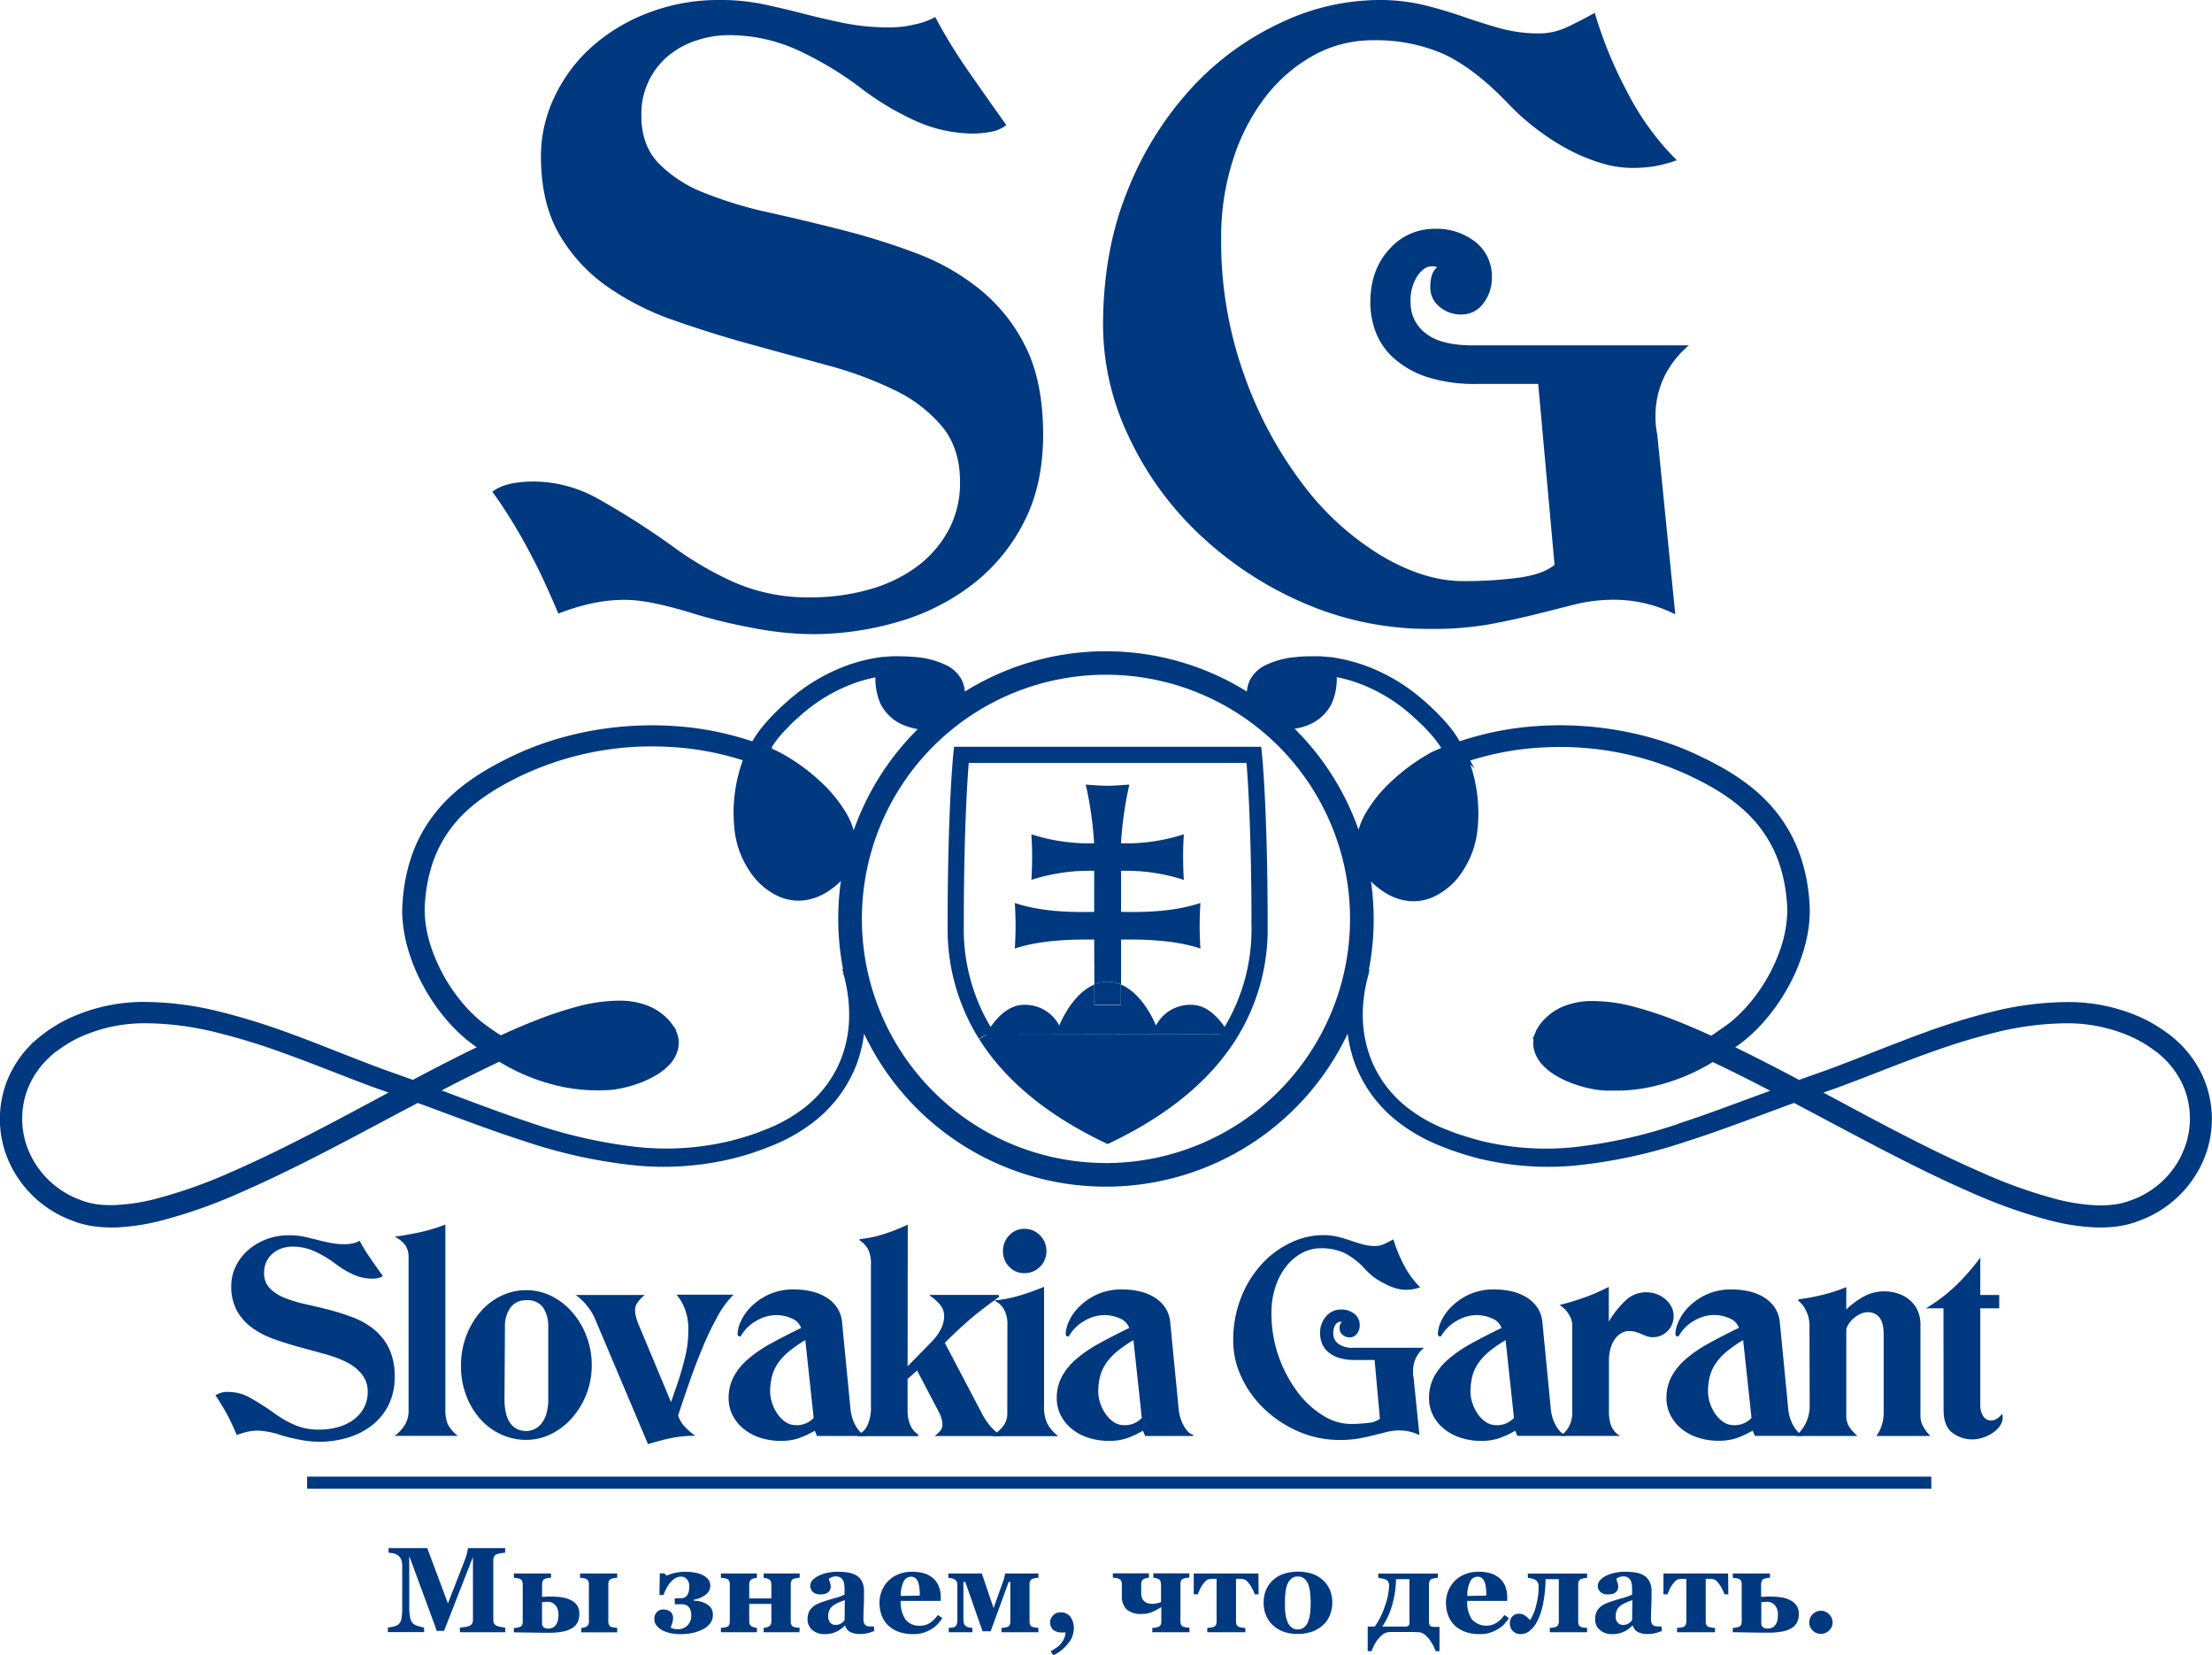<svg xmlns="http://www.w3.org/2000/svg" viewBox="0 0 547.46 409.56">
    <path d="M121.85,121.69q3.18-2.55,10.39-2.55a33,33,0,0,1,16.11,4.46,194.46,194.46,0,0,1,18.23,11.66A82.65,82.65,0,0,0,181.53,144a45.87,45.87,0,0,0,19.19,3.81A53.1,53.1,0,0,0,214.6,146a36.73,36.73,0,0,0,11.77-5.4,27.82,27.82,0,0,0,8.16-9,24.67,24.67,0,0,0,3.07-12.41q0-8.26-4.45-13.67a35.18,35.18,0,0,0-11.76-9,93.72,93.72,0,0,0-16.65-6.15q-9.33-2.53-19-5.19t-19-5.94a66.67,66.67,0,0,1-16.65-8.48,40.42,40.42,0,0,1-11.76-12.93q-4.45-7.74-4.45-19.19A34,34,0,0,1,137.22,24a38.61,38.61,0,0,1,9.12-12.3,44.63,44.63,0,0,1,14-8.48A48.33,48.33,0,0,1,178,0,52.27,52.27,0,0,1,189,1.06q5,1.07,9.86,2.33t10.07,2.33a57.64,57.64,0,0,0,11.55,1.06A26.74,26.74,0,0,0,226.58,6a16.39,16.39,0,0,0,4.88-1.8A131.4,131.4,0,0,0,239.94,18q4.88,7,9.11,12.93a8,8,0,0,1-3.92,1.7,25,25,0,0,1-4.13.42,35.09,35.09,0,0,1-13.78-2.86,69.3,69.3,0,0,1-14.42-8.59,84.32,84.32,0,0,0-14.73-8.9,40.92,40.92,0,0,0-17.92-4A25.27,25.27,0,0,0,172.41,10a21.08,21.08,0,0,0-6.89,3.71,18.64,18.64,0,0,0-6.78,15q0,7.22,4.24,11.66a31.8,31.8,0,0,0,11.24,7.31,99.25,99.25,0,0,0,16,4.88q9,2,18.23,4.35a169.46,169.46,0,0,1,18.24,5.72,56.37,56.37,0,0,1,16,9.12A42.4,42.4,0,0,1,253.93,86q4.23,8.58,4.24,21.51,0,12.52-4.77,21.73a45.58,45.58,0,0,1-12.72,15.37,55.17,55.17,0,0,1-18.34,9.23,75.4,75.4,0,0,1-21.41,3.07,79.56,79.56,0,0,1-14.31-1.48,136.56,136.56,0,0,1-14.31-3.4q-11.44-3.6-17.39-3.6a38.18,38.18,0,0,0-9.32,1.06,58.07,58.07,0,0,0-7.42,2.33q-1.49-3.6-3.4-7.74t-4.13-8.26q-2.22-4.14-4.56-7.85C124.53,125.47,123.12,123.38,121.85,121.69Z"
          style="fill:#003980"/>
    <path d="M414.62,152a33.74,33.74,0,0,0-14.84-3.6,40.46,40.46,0,0,0-10.07,1.17c-3,.77-6.25,1.59-9.64,2.43s-7.14,1.66-11.24,2.44A80.76,80.76,0,0,1,354,155.61a77.45,77.45,0,0,1-31.48-6.47,88.48,88.48,0,0,1-25.76-17,79.48,79.48,0,0,1-17.38-24.06A64.31,64.31,0,0,1,273,80.56q0-18.65,6.14-33.6a82.36,82.36,0,0,1,15.9-25.34A70.32,70.32,0,0,1,317,5.62,57.2,57.2,0,0,1,341.06,0a47.26,47.26,0,0,1,11.45,1.27q5.08,1.27,9.64,2.86T371.27,7a36,36,0,0,0,9.64,1.27,16.3,16.3,0,0,0,7-1.59q3.39-1.59,6.78-3.5a104.25,104.25,0,0,0,8.06,19.61A66.11,66.11,0,0,0,415,39.64a31.74,31.74,0,0,1-5.51,1.49,33.8,33.8,0,0,1-5.51.42,27,27,0,0,1-7.95-1.27,46,46,0,0,1-8.27-3.5A56.86,56.86,0,0,1,380,31.69a55,55,0,0,1-6.68-6Q365,17,357.49,13.46a41.68,41.68,0,0,0-17.7-3.5,30,30,0,0,0-14.63,3.71,38.64,38.64,0,0,0-11.87,10.18,50,50,0,0,0-8.06,15.48,62.26,62.26,0,0,0-3,19.61A97.87,97.87,0,0,0,308,93a99.31,99.31,0,0,0,14.52,26.93,69.28,69.28,0,0,0,19.4,17.59q10.59,6.26,20.13,6.26a101.82,101.82,0,0,0,13.89-.85q6-.84,8.8-3.18L380.7,95H365.65a38.9,38.9,0,0,1-12.4-1.7,23.17,23.17,0,0,1-8.16-4.56,16.73,16.73,0,0,1-4.56-6.46,20.63,20.63,0,0,1-1.38-7.42q0-8.06,4.66-13.15a14.72,14.72,0,0,1,11.24-5.09,15.6,15.6,0,0,1,10.18,3.29,10.78,10.78,0,0,1,4,8.8,10.17,10.17,0,0,1-2.12,6.36,6.62,6.62,0,0,1-5.51,2.75,8.13,8.13,0,0,1-5.3-1.9A6,6,0,0,1,354,71c0-2.4.56-4,1.7-4.88a2.89,2.89,0,0,0-1.49-.21c-1.13,0-2.26.78-3.39,2.33a11.06,11.06,0,0,0-1.7,6.58,9.34,9.34,0,0,0,3.71,7.63q3.71,3,11.56,3H418a23.69,23.69,0,0,0-5.93,7.42,22.47,22.47,0,0,0-2.34,10.6,18.33,18.33,0,0,0,.11,2c.07.64.18,1.31.32,2Z"
          style="fill:#003980"/>
    <path d="M53.3,345.25a5.41,5.41,0,0,1,3.39-.83,10.73,10.73,0,0,1,5.24,1.45,62.42,62.42,0,0,1,5.93,3.79,26.84,26.84,0,0,0,4.87,2.83A14.89,14.89,0,0,0,79,353.73a17.29,17.29,0,0,0,4.52-.58,11.92,11.92,0,0,0,3.83-1.76A9,9,0,0,0,90,348.45a8.06,8.06,0,0,0,1-4A6.73,6.73,0,0,0,89.53,340,11.42,11.42,0,0,0,85.7,337a30.24,30.24,0,0,0-5.42-2l-6.17-1.69c-2.1-.57-4.15-1.21-6.18-1.93a21.51,21.51,0,0,1-5.41-2.76,13.07,13.07,0,0,1-3.83-4.21,12.31,12.31,0,0,1-1.45-6.24,10.93,10.93,0,0,1,1.07-4.76,12.63,12.63,0,0,1,3-4,14.82,14.82,0,0,1,4.56-2.76,15.72,15.72,0,0,1,5.76-1,17,17,0,0,1,3.55.34c1.08.23,2.15.49,3.21.76s2.15.53,3.28.76a18.86,18.86,0,0,0,3.76.35,8.87,8.87,0,0,0,2-.24A5.37,5.37,0,0,0,89,307a42.46,42.46,0,0,0,2.76,4.48c1.06,1.52,2,2.93,3,4.21a2.61,2.61,0,0,1-1.27.56,8.2,8.2,0,0,1-1.35.13,11.42,11.42,0,0,1-4.48-.93,22.51,22.51,0,0,1-4.69-2.79,26.91,26.91,0,0,0-4.8-2.9,13.34,13.34,0,0,0-5.83-1.31,8.3,8.3,0,0,0-2.52.41,6.81,6.81,0,0,0-2.24,1.21,6.31,6.31,0,0,0-1.59,2,6.25,6.25,0,0,0-.62,2.86,5.28,5.28,0,0,0,1.38,3.8,10.33,10.33,0,0,0,3.66,2.38,32.88,32.88,0,0,0,5.21,1.59c2,.43,3.93.91,5.93,1.41A58.24,58.24,0,0,1,87.43,326a18.64,18.64,0,0,1,5.21,3,14,14,0,0,1,3.65,4.66,15.76,15.76,0,0,1,1.38,7,15.3,15.3,0,0,1-1.55,7.08,15,15,0,0,1-4.14,5,18.22,18.22,0,0,1-6,3,24.32,24.32,0,0,1-7,1,25.86,25.86,0,0,1-4.66-.48,45.68,45.68,0,0,1-4.65-1.11,20.84,20.84,0,0,0-5.66-1.17,12.52,12.52,0,0,0-3,.34,19.78,19.78,0,0,0-2.41.76q-.48-1.17-1.11-2.52c-.41-.89-.86-1.79-1.34-2.69s-1-1.74-1.49-2.55S53.72,345.8,53.3,345.25Z"
          style="fill:#003980"/>
    <path d="M97.67,306q2.55-.35,5.8-1a44.69,44.69,0,0,0,6.76-2V348.9a9.06,9.06,0,0,0,.55,3.38,8.42,8.42,0,0,0,2.55,3H97.67A9.71,9.71,0,0,0,99.91,353a6.66,6.66,0,0,0,1.21-4.11V311.09a5.2,5.2,0,0,0-.76-2.9A7.08,7.08,0,0,0,97.67,306Z"
          style="fill:#003980"/>
    <path d="M114.09,337.93a20.53,20.53,0,0,1,1.28-7.31,19.92,19.92,0,0,1,3.45-5.94,15.85,15.85,0,0,1,5.14-4,14.21,14.21,0,0,1,6.28-1.45,14,14,0,0,1,6.24,1.45,16.48,16.48,0,0,1,5.14,4,19.31,19.31,0,0,1,3.52,5.9,19.72,19.72,0,0,1,1.31,7.24,19.58,19.58,0,0,1-4.86,13,17,17,0,0,1-5.18,4,13.81,13.81,0,0,1-6.17,1.45,14.72,14.72,0,0,1-6.28-1.38,15.62,15.62,0,0,1-5.14-3.83,18.6,18.6,0,0,1-3.45-5.8A20.29,20.29,0,0,1,114.09,337.93Zm10.77,8.14a14.65,14.65,0,0,0,.44,3.9,6.68,6.68,0,0,0,1.21,2.45,4.3,4.3,0,0,0,1.73,1.28,5.47,5.47,0,0,0,2,.38,4.84,4.84,0,0,0,3.69-1.76,7.15,7.15,0,0,0,1.28-2.45,12.79,12.79,0,0,0,.48-3.8v-5.45q0-1.86,0-3.93c0-1.38,0-2.66,0-3.83v-4.52a8.4,8.4,0,0,0-1.24-4.76,4.61,4.61,0,0,0-4.14-1.86,4.66,4.66,0,0,0-4,1.86,7.91,7.91,0,0,0-1.34,4.76Z"
          style="fill:#003980"/>
    <path d="M147.21,326.2a12.81,12.81,0,0,0-1.93-3.1,12.61,12.61,0,0,0-2.83-2.69h17.18A8.16,8.16,0,0,0,158,322a3.37,3.37,0,0,0-.82,2,7.24,7.24,0,0,0,.17,1.62,15.44,15.44,0,0,0,.79,2.32l7.94,19,1.52-4.42q1-2.9,1.86-6.34a27.54,27.54,0,0,0,.9-7,14.07,14.07,0,0,0-.94-5.52,11.21,11.21,0,0,0-2-3.31h14.14a21.88,21.88,0,0,0-3.93,5.31,73.11,73.11,0,0,0-3.69,7.66c-1.17,2.8-2.28,5.69-3.31,8.66s-2,5.74-2.8,8.31a7.82,7.82,0,0,0,1.83,2.9,14.9,14.9,0,0,0,2.45,2.07,29,29,0,0,0-6.28.62c-1.84.41-3.66.9-5.45,1.45Z"
          style="fill:#003980"/>
    <path d="M183.51,330.34a.55.55,0,0,1-.56.35q-.13,0-.27-.21a.7.7,0,0,1-.14-.41,8.14,8.14,0,0,1,.83-3.18,12,12,0,0,1,2.55-3.59,15.2,15.2,0,0,1,4.35-3,14.53,14.53,0,0,1,6.28-1.25,19.3,19.3,0,0,1,4.17.45,12.26,12.26,0,0,1,3.69,1.45,8.89,8.89,0,0,1,2.73,2.55,7.67,7.67,0,0,1,1.27,3.7l2.07,21.32a11.47,11.47,0,0,0,.35,1.93,9.79,9.79,0,0,0,.76,2,8.62,8.62,0,0,0,1.1,1.65,2.78,2.78,0,0,0,1.45.93l-.07.28H202.2l-.55-1.31a20.74,20.74,0,0,1-4.41,2,13.77,13.77,0,0,1-3.87.52,16.29,16.29,0,0,1-5.38-.83,12.38,12.38,0,0,1-4.1-2.27,10.42,10.42,0,0,1-2.63-3.35,9.21,9.21,0,0,1-.93-4.11,11.3,11.3,0,0,1,1.24-5.31,15.57,15.57,0,0,1,3.59-4.38,32.48,32.48,0,0,1,5.66-3.86q3.31-1.83,7.45-3.83a4,4,0,0,0-2.38-2.38,9.34,9.34,0,0,0-3.76-.8,9.71,9.71,0,0,0-5,1.45A10,10,0,0,0,183.51,330.34Zm15.8,1.24a32.65,32.65,0,0,0-4.07,2.83,14.24,14.24,0,0,0-2.7,2.9,10.32,10.32,0,0,0-1.48,3.24,15.35,15.35,0,0,0-.45,3.87,8.72,8.72,0,0,0,.45,2.65,10.53,10.53,0,0,0,1.28,2.66,7.74,7.74,0,0,0,2,2.07,4.56,4.56,0,0,0,2.69.83,5.65,5.65,0,0,0,4.35-1.8Z"
          style="fill:#003980"/>
    <path d="M224.63,338.07l6-6.14a12.6,12.6,0,0,0,2.14-2.9,7.11,7.11,0,0,0,.9-3.45,4.24,4.24,0,0,0-1.11-2.86,10.81,10.81,0,0,0-2.41-2.11v-.2h17l.14.48q-2.55,1.78-5.73,4.31a96.41,96.41,0,0,0-7.72,7.07l9,17.12a17.36,17.36,0,0,0,2.27,3.51,17.87,17.87,0,0,0,2.69,2.42H231.32a9.33,9.33,0,0,0,1.42-1.31,2.55,2.55,0,0,0,.51-1.66,6,6,0,0,0-.27-1.45,8.17,8.17,0,0,0-.76-1.79l-5.24-10-2.35,2.07V349a8.68,8.68,0,0,0,.72,3.73,5,5,0,0,0,1.9,2.21v.41h-15l-.07-.35a4.25,4.25,0,0,0,2.52-2.38,10.42,10.42,0,0,0,.86-4.45V312.75a7.75,7.75,0,0,0-.72-3.63,6.26,6.26,0,0,0-2.11-2.24v-.27a29.2,29.2,0,0,0,5.87-1.21,50.62,50.62,0,0,0,6.07-2.38Z"
          style="fill:#003980"/>
    <path d="M249.33,327.44a7.21,7.21,0,0,0-.79-3.34,4.92,4.92,0,0,0-2.59-2.31,32.79,32.79,0,0,0,6.45-1.25c2-.59,4-1.31,6-2.14v29.54a9.28,9.28,0,0,0,.86,4.41,9.62,9.62,0,0,0,2.66,3H245.74V355a7,7,0,0,0,2.56-2.17,5,5,0,0,0,1-3Zm-1.1-17.87a5.41,5.41,0,0,1,1.55-3.9,5,5,0,0,1,3.76-1.62,5.2,5.2,0,0,1,3.86,1.62,5.37,5.37,0,0,1,1.59,3.9,5.41,5.41,0,0,1-5.45,5.45,5,5,0,0,1-3.76-1.58A5.31,5.31,0,0,1,248.23,309.57Z"
          style="fill:#003980"/>
    <path d="M264.72,330.34a.55.55,0,0,1-.55.35c-.1,0-.19-.07-.28-.21a.78.78,0,0,1-.14-.41,8.14,8.14,0,0,1,.83-3.18,12,12,0,0,1,2.55-3.59,15.2,15.2,0,0,1,4.35-3,14.53,14.53,0,0,1,6.28-1.25,19.23,19.23,0,0,1,4.17.45,12.26,12.26,0,0,1,3.69,1.45,8.78,8.78,0,0,1,2.73,2.55,7.79,7.79,0,0,1,1.28,3.7l2.07,21.32a10.47,10.47,0,0,0,.34,1.93,9.79,9.79,0,0,0,.76,2,8.62,8.62,0,0,0,1.1,1.65,2.78,2.78,0,0,0,1.45.93l-.07.28H283.42l-.56-1.31a20.52,20.52,0,0,1-4.41,2,13.77,13.77,0,0,1-3.87.52,16.33,16.33,0,0,1-5.38-.83,12.38,12.38,0,0,1-4.1-2.27,10.56,10.56,0,0,1-2.63-3.35,9.21,9.21,0,0,1-.93-4.11,11.19,11.19,0,0,1,1.25-5.31,15.35,15.35,0,0,1,3.58-4.38,32.86,32.86,0,0,1,5.66-3.86q3.32-1.83,7.45-3.83a4,4,0,0,0-2.38-2.38,9.34,9.34,0,0,0-3.76-.8,9.68,9.68,0,0,0-5,1.45A10,10,0,0,0,264.72,330.34Zm15.8,1.24a32.65,32.65,0,0,0-4.07,2.83,14.17,14.17,0,0,0-2.69,2.9,10.35,10.35,0,0,0-1.49,3.24,15.35,15.35,0,0,0-.45,3.87,8.72,8.72,0,0,0,.45,2.65,10.53,10.53,0,0,0,1.28,2.66,7.74,7.74,0,0,0,2,2.07,4.56,4.56,0,0,0,2.69.83,5.64,5.64,0,0,0,4.35-1.8Z"
          style="fill:#003980"/>
    <path d="M351.31,355.11a11,11,0,0,0-4.83-1.17,13.37,13.37,0,0,0-3.28.38l-3.14.79c-1.1.28-2.32.54-3.65.8a26.72,26.72,0,0,1-4.83.38,25.27,25.27,0,0,1-10.25-2.11,28.65,28.65,0,0,1-8.38-5.52,25.87,25.87,0,0,1-5.66-7.83,20.91,20.91,0,0,1-2.07-9,28.62,28.62,0,0,1,2-10.94,26.77,26.77,0,0,1,5.17-8.24,22.84,22.84,0,0,1,7.15-5.21,18.56,18.56,0,0,1,7.83-1.83,15.63,15.63,0,0,1,3.72.41c1.11.28,2.15.59,3.14.93s2,.66,3,.94a11.9,11.9,0,0,0,3.14.41,5.27,5.27,0,0,0,2.28-.52c.73-.34,1.47-.72,2.21-1.14a33.69,33.69,0,0,0,2.62,6.39,21.49,21.49,0,0,0,4,5.48,11.58,11.58,0,0,1-1.79.49,11.28,11.28,0,0,1-1.8.13,8.67,8.67,0,0,1-2.59-.41,15.81,15.81,0,0,1-2.69-1.14A18.51,18.51,0,0,1,340,316a18.06,18.06,0,0,1-2.17-2,17.78,17.78,0,0,0-5.14-4,13.59,13.59,0,0,0-5.77-1.14,9.82,9.82,0,0,0-4.76,1.21,12.64,12.64,0,0,0-3.86,3.31,16.14,16.14,0,0,0-2.62,5,20.08,20.08,0,0,0-1,6.38,32,32,0,0,0,1.86,11.08,32.6,32.6,0,0,0,4.73,8.76,22.66,22.66,0,0,0,6.31,5.73,13,13,0,0,0,6.56,2,33.58,33.58,0,0,0,4.52-.27,5.68,5.68,0,0,0,2.86-1l-1.31-14.56h-4.9a12.57,12.57,0,0,1-4-.55,7.53,7.53,0,0,1-2.66-1.48,5.43,5.43,0,0,1-1.48-2.11,6.69,6.69,0,0,1-.45-2.41,6.08,6.08,0,0,1,1.51-4.28,4.8,4.8,0,0,1,3.66-1.66,5.06,5.06,0,0,1,3.31,1.07,3.51,3.51,0,0,1,1.32,2.87,3.32,3.32,0,0,1-.7,2.07,2.16,2.16,0,0,1-1.79.89,2.65,2.65,0,0,1-1.72-.62,1.94,1.94,0,0,1-.76-1.59,1.86,1.86,0,0,1,.55-1.58c-.05-.05-.21-.07-.48-.07a1.48,1.48,0,0,0-1.11.76A3.56,3.56,0,0,0,330,330a3,3,0,0,0,1.21,2.48,5.94,5.94,0,0,0,3.76,1h17.45a7.81,7.81,0,0,0-1.93,2.41,7.44,7.44,0,0,0-.76,3.45,4.68,4.68,0,0,0,0,.66c0,.2.06.42.1.65Z"
          style="fill:#003980"/>
    <path d="M356.83,330.34a.54.54,0,0,1-.55.35c-.09,0-.19-.07-.28-.21a.78.78,0,0,1-.14-.41,8.14,8.14,0,0,1,.83-3.18,12.06,12.06,0,0,1,2.56-3.59,15,15,0,0,1,4.34-3,14.53,14.53,0,0,1,6.28-1.25,19.32,19.32,0,0,1,4.18.45,12.47,12.47,0,0,1,3.69,1.45,8.85,8.85,0,0,1,2.72,2.55,7.68,7.68,0,0,1,1.28,3.7l2.07,21.32a10.52,10.52,0,0,0,1.1,3.9,8.65,8.65,0,0,0,1.11,1.65,2.7,2.7,0,0,0,1.45.93l-.07.28H375.53L375,354a20.56,20.56,0,0,1-4.42,2,13.69,13.69,0,0,1-3.86.52,16.25,16.25,0,0,1-5.38-.83,12.43,12.43,0,0,1-4.11-2.27,10.39,10.39,0,0,1-2.62-3.35,9.21,9.21,0,0,1-.93-4.11,11.18,11.18,0,0,1,1.24-5.31,15.4,15.4,0,0,1,3.59-4.38,32.76,32.76,0,0,1,5.65-3.86q3.32-1.83,7.46-3.83a4.07,4.07,0,0,0-2.38-2.38,9.38,9.38,0,0,0-3.76-.8,9.71,9.71,0,0,0-5,1.45A10,10,0,0,0,356.83,330.34Zm15.8,1.24a32.65,32.65,0,0,0-4.07,2.83,14.46,14.46,0,0,0-2.69,2.9,10.1,10.1,0,0,0-1.48,3.24,15.35,15.35,0,0,0-.45,3.87,8.72,8.72,0,0,0,.45,2.65,10.17,10.17,0,0,0,1.27,2.66,7.74,7.74,0,0,0,2,2.07,4.58,4.58,0,0,0,2.69.83,5.62,5.62,0,0,0,4.35-1.8Z"
          style="fill:#003980"/>
    <path d="M386,322.89a63.16,63.16,0,0,0,6.17-1.86,46.63,46.63,0,0,0,6-2.63V327a24.28,24.28,0,0,1,4-5.07,7.32,7.32,0,0,1,5.28-2.18,7.42,7.42,0,0,1,2.45.42,6.8,6.8,0,0,1,2.17,1.21,6.42,6.42,0,0,1,1.55,1.86,4.88,4.88,0,0,1,.59,2.38,5.12,5.12,0,0,1-5.18,5.24,4.29,4.29,0,0,1-1.48-.24c-.44-.16-.86-.33-1.28-.52a13.49,13.49,0,0,0-1.38-.51,5.92,5.92,0,0,0-1.79-.24,3.73,3.73,0,0,0-1.69.44,5.1,5.1,0,0,0-1.59,1.35,7.07,7.07,0,0,0-1.17,2.35,11.39,11.39,0,0,0-.45,3.38v12.21a10.63,10.63,0,0,0,.55,3.69,5.14,5.14,0,0,0,2.21,2.52h-14.7a6.84,6.84,0,0,0,2-2.24,7.2,7.2,0,0,0,.86-3.69V328.06a4.78,4.78,0,0,0-.34-1.86,7.28,7.28,0,0,0-.83-1.48,6.42,6.42,0,0,0-1-1.11C386.53,323.32,386.25,323.07,386,322.89Z"
          style="fill:#003980"/>
    <path d="M415.62,330.34a.54.54,0,0,1-.55.35c-.1,0-.19-.07-.28-.21a.78.78,0,0,1-.14-.41,8.14,8.14,0,0,1,.83-3.18A12,12,0,0,1,418,323.3a15.2,15.2,0,0,1,4.35-3,14.53,14.53,0,0,1,6.28-1.25,19.23,19.23,0,0,1,4.17.45,12.42,12.42,0,0,1,3.7,1.45,8.85,8.85,0,0,1,2.72,2.55,7.79,7.79,0,0,1,1.28,3.7l2.07,21.32a10.52,10.52,0,0,0,1.1,3.9,8.21,8.21,0,0,0,1.11,1.65,2.71,2.71,0,0,0,1.44.93l-.06.28H434.32l-.55-1.31a20.78,20.78,0,0,1-4.42,2,13.74,13.74,0,0,1-3.86.52,16.35,16.35,0,0,1-5.39-.83,12.38,12.38,0,0,1-4.1-2.27,10.39,10.39,0,0,1-2.62-3.35,9.09,9.09,0,0,1-.94-4.11,11.19,11.19,0,0,1,1.25-5.31,15.35,15.35,0,0,1,3.58-4.38,32.86,32.86,0,0,1,5.66-3.86q3.31-1.83,7.45-3.83a4,4,0,0,0-2.38-2.38,9.34,9.34,0,0,0-3.76-.8,9.68,9.68,0,0,0-5,1.45A10,10,0,0,0,415.62,330.34Zm15.8,1.24a32.65,32.65,0,0,0-4.07,2.83,14.17,14.17,0,0,0-2.69,2.9,10.35,10.35,0,0,0-1.49,3.24,15.37,15.37,0,0,0-.44,3.87,8.69,8.69,0,0,0,.44,2.65,10.53,10.53,0,0,0,1.28,2.66,7.74,7.74,0,0,0,2,2.07,4.56,4.56,0,0,0,2.69.83,5.62,5.62,0,0,0,4.35-1.8Z"
          style="fill:#003980"/>
    <path d="M447.84,327.86a8.07,8.07,0,0,0-.76-3.35,6.78,6.78,0,0,0-2-2.66v-.34a54.92,54.92,0,0,0,6.07-1.14,41.76,41.76,0,0,0,5.8-1.9V324a20.5,20.5,0,0,1,4.31-3.2,10.5,10.5,0,0,1,5.21-1.28,10.71,10.71,0,0,1,3,.45,8.64,8.64,0,0,1,2.87,1.45,7.77,7.77,0,0,1,2.14,2.58,8.32,8.32,0,0,1,.82,3.87v22.49A5.36,5.36,0,0,0,476,353a10.7,10.7,0,0,0,1.76,2.31H464.4a8.77,8.77,0,0,0,1.24-2.42,10,10,0,0,0,.56-3.45V330.27c0-2.07-.37-3.52-1.11-4.34a3.46,3.46,0,0,0-2.69-1.25,4.8,4.8,0,0,0-1.86.38,6.89,6.89,0,0,0-1.62,1,6.34,6.34,0,0,0-1.25,1.34,5.58,5.58,0,0,0-.72,1.45v21.26a5.21,5.21,0,0,0,.9,3.2,12.42,12.42,0,0,0,1.86,2H444.46a10.23,10.23,0,0,0,2.42-3.11,9.65,9.65,0,0,0,1-4.48Z"
          style="fill:#003980"/>
    <path d="M481,323.72h-4.35a41.44,41.44,0,0,0,7.35-5.56,53.4,53.4,0,0,0,6.11-7v9.25h4.69v3.31h-4.69v23.87a5,5,0,0,0,.72,2.8,2.28,2.28,0,0,0,2,1.07,2.78,2.78,0,0,0,1.28-.35,5,5,0,0,0,1.41-1.31,6.45,6.45,0,0,1,.14.9,3.59,3.59,0,0,1-.73,2.17,6.8,6.8,0,0,1-1.82,1.72,9.42,9.42,0,0,1-2.42,1.14,7.94,7.94,0,0,1-2.41.42,8.08,8.08,0,0,1-5.11-1.66c-1.43-1.1-2.14-3-2.14-5.59Z"
          style="fill:#003980"/>
    <path d="M277.42,243.57v5.07h-6.61v-5.07a8.49,8.49,0,0,1,6.61,0Z" style="fill:#003980"/>
    <path d="M244,256l60.18-.13.05,0c-7.82,12.47-20.32,20.16-30.15,24.89C264.31,276.09,251.85,268.43,244,256Z"
          style="fill:#003980"/>
    <path d="M304.21,255.89,244,256,244,256c2-3.54,5.19-7.38,9.49-7.38a9.58,9.58,0,0,1,8.68,5.13s3-7.76,8.66-10.13v5.07h6.61v-5.07c5.66,2.37,8.66,10.13,8.66,10.13a9.56,9.56,0,0,1,8.68-5.13C299,248.57,302.2,252.37,304.21,255.89Z"
          style="fill:#003980"/>
    <path d="M270.81,232.48c-4.73-.06-13,0-19.65,2.22,0,0,.19-2.61.19-5.64s-.19-5.64-.19-5.64c7.28,2.44,15.46,2.27,19.65,2.21V215.47a46.42,46.42,0,0,0-15.55,2.24s.19-2.61.19-5.64-.19-5.64-.19-5.64a46.53,46.53,0,0,0,15.53,2.23,90.64,90.64,0,0,0-2.07-14.53s3.85.3,5.39.3,5.4-.3,5.4-.3a90.64,90.64,0,0,0-2.07,14.53A46.47,46.47,0,0,0,293,206.43s-.19,2.6-.19,5.64.19,5.64.19,5.64a46.37,46.37,0,0,0-15.54-2.24v10.16c4.19.06,12.36.23,19.64-2.21,0,0-.19,2.61-.19,5.64s.19,5.64.19,5.64c-6.67-2.24-14.91-2.28-19.64-2.22v11.09a8.49,8.49,0,0,0-6.61,0Z"
          style="fill:#003980"/>
    <path d="M244,256h-.09a.16.16,0,0,1,0-.07Z" style="fill:#003980"/>
    <path d="M244,256a49.08,49.08,0,0,1-7.47-26.65c0-29.27,1.4-42.57,1.4-42.57h72.41s1.4,13.3,1.4,42.57a49,49,0,0,1-7.46,26.62c-7.82,12.47-20.32,20.16-30.15,24.89-9.8-4.72-22.26-12.38-30.08-24.79"
          style="fill:none;stroke:#003980;stroke-miterlimit:10;stroke-width:4px"/>
    <path d="M326.71,163.38l-1.54,0c-1.32,0-2.65,0-4,.17a20.29,20.29,0,0,0-7.78,2.06,7.44,7.44,0,0,0-3.14,3.1,6.71,6.71,0,0,0-.5,4.33,65.06,65.06,0,0,0-72.1,0,6.71,6.71,0,0,0-.5-4.33,7.44,7.44,0,0,0-3.14-3.1,20.29,20.29,0,0,0-7.78-2.06,53.28,53.28,0,0,0-5.51-.16l-2.44.18h-.09a41.94,41.94,0,0,0-7.94,1.92A44.54,44.54,0,0,0,195.85,174c-1.07.93-2.13,1.89-3.15,2.92-.54.51-1,1-1.48,1.53s-1,1.09-1.47,1.65a28.06,28.06,0,0,0-3.1,4.55c-.49-.17-1-.35-1.49-.51a75.77,75.77,0,0,0-19.9-3.58,82.66,82.66,0,0,0-20.47,1.58,81.22,81.22,0,0,0-10,2.73c-1.65.59-3.27,1.2-4.91,1.91s-3.18,1.45-4.72,2.23c-6.22,3.14-12.37,7.2-16.85,13A35.58,35.58,0,0,0,103,211.6a43.31,43.31,0,0,0-2.29,10.68l-.1,1.3-.06,1.44c0,.94,0,1.87.11,2.8a34.73,34.73,0,0,0,.93,5.47,43.7,43.7,0,0,0,4.06,10.2,46.68,46.68,0,0,0,6.33,9,39.59,39.59,0,0,0,4,3.86c1.35,1.12,2.66,2,4,2.92-2.27,1.09-4.54,2.2-6.79,3.34-3.67,1.85-7.31,3.75-10.92,5.67l-7.58-2.7c-2.53-.92-5.08-1.91-7.66-2.92-5.16-2-10.42-4.14-15.86-6.11a161.62,161.62,0,0,0-16.91-5.23A77.53,77.53,0,0,0,36,248.91,42.88,42.88,0,0,0,17.26,253,35.71,35.71,0,0,0,13,255.44l-.52.34-.29.21-.24.18-.95.71c-.63.5-1.33,1.1-2,1.67a26,26,0,0,0-5.92,8.29,24.93,24.93,0,0,0,.1,20.3,26.57,26.57,0,0,0,15.19,14c.43.15.8.31,1.28.46s.8.24,1.28.36a22.82,22.82,0,0,0,2.67.51,31.68,31.68,0,0,0,5.32.23,53.34,53.34,0,0,0,10.34-1.55,125.42,125.42,0,0,0,19.57-6.86c12.7-5.52,25-12.13,37.33-18.69l7.15-3.79c9.26,3.37,18.13,6.84,26.82,9.61a125.63,125.63,0,0,0,27.21,5.95,71.67,71.67,0,0,0,24.51-1.86c1.84-.51,3.64-1,5.38-1.66.89-.28,1.71-.61,2.53-.94l1.22-.48.3-.12.33-.14.6-.27a40.52,40.52,0,0,0,8.66-5.17,31.84,31.84,0,0,0,10.15-13.62,33.15,33.15,0,0,0,2.11-11.51,65.23,65.23,0,0,0,121.14,0,33.15,33.15,0,0,0,2.11,11.51,31.84,31.84,0,0,0,10.15,13.62,40.52,40.52,0,0,0,8.66,5.17l.6.27.33.14.31.12,1.21.48c.82.33,1.64.66,2.53.94,1.74.63,3.54,1.15,5.38,1.66a71.67,71.67,0,0,0,24.51,1.86,125.63,125.63,0,0,0,27.21-5.95c8.69-2.77,17.56-6.24,26.82-9.61l7.15,3.79c12.37,6.56,24.63,13.17,37.33,18.69a125.42,125.42,0,0,0,19.57,6.86,53.34,53.34,0,0,0,10.34,1.55,31.76,31.76,0,0,0,5.33-.23,23.63,23.63,0,0,0,2.67-.51c.47-.12.88-.24,1.27-.36s.85-.31,1.28-.46a26.57,26.57,0,0,0,15.19-14,24.93,24.93,0,0,0,.1-20.3,25.86,25.86,0,0,0-5.92-8.29c-.62-.57-1.31-1.17-1.95-1.67l-1-.71-.23-.18-.3-.21-.51-.34A36.63,36.63,0,0,0,530.2,253a42.85,42.85,0,0,0-18.72-4.06,77.37,77.37,0,0,0-18.27,2.39,161.07,161.07,0,0,0-16.92,5.23c-5.44,2-10.7,4.08-15.86,6.11-2.58,1-5.13,2-7.66,2.92l-7.58,2.7c-3.61-1.91-7.25-3.82-10.92-5.67q-3.37-1.71-6.79-3.34c1.35-.91,2.65-1.8,4-2.92a40.56,40.56,0,0,0,4-3.86,47.17,47.17,0,0,0,6.34-9,44.12,44.12,0,0,0,4.05-10.2,33.61,33.61,0,0,0,.93-5.47c.09-.93.11-1.86.11-2.8l-.06-1.44-.1-1.3a42.86,42.86,0,0,0-2.29-10.68A35.58,35.58,0,0,0,439.2,202c-4.48-5.83-10.63-9.89-16.85-13-1.54-.78-3.15-1.54-4.72-2.23s-3.26-1.32-4.91-1.91a80.74,80.74,0,0,0-10.05-2.73,82.66,82.66,0,0,0-20.47-1.58,75.77,75.77,0,0,0-19.9,3.58c-.5.16-1,.34-1.49.51a27.44,27.44,0,0,0-3.1-4.55c-.47-.56-1-1.16-1.47-1.65s-.94-1-1.48-1.53c-1-1-2.08-2-3.15-2.92a44.54,44.54,0,0,0-14.43-8.49,41.94,41.94,0,0,0-7.94-1.92h-.09Zm-232.23,109C82.13,279,69.92,285.56,57.44,291a122.66,122.66,0,0,1-19,6.69,49.44,49.44,0,0,1-9.63,1.46A27.38,27.38,0,0,1,24.1,299a20.08,20.08,0,0,1-2.26-.43c-.33-.07-.72-.19-1.13-.32s-.72-.25-1.08-.38A23.11,23.11,0,0,1,6.41,285.7a21.56,21.56,0,0,1-.14-17.47,22.42,22.42,0,0,1,5.11-7.2c.54-.5,1-.95,1.64-1.44l1-.71.24-.18a.87.87,0,0,1,.19-.13l.46-.32A35,35,0,0,1,18.74,256,39.69,39.69,0,0,1,36,252.19a74.92,74.92,0,0,1,17.5,2.22,159.72,159.72,0,0,1,16.6,5.06c5.38,1.92,10.63,4,15.81,6,2.59,1,5.17,2,7.75,2.92l5,1.76Zm228.27-93.67a10.14,10.14,0,0,0,5.8-4.79l.11-.22.1-.25.15-.39a8.55,8.55,0,0,0,.29-.82,13.72,13.72,0,0,0,.44-1.79,15,15,0,0,0,.17-3.54c0-.19-.05-.38-.08-.58a38.64,38.64,0,0,1,6.55,1.68,42,42,0,0,1,13.51,8c1,.9,2,1.82,3,2.78.48.46,1,1,1.44,1.5s.9,1,1.34,1.52a24.3,24.3,0,0,1,2.58,3.76l-.52.2c-.76.3-1.58.65-2.35,1s-1.52.81-2.24,1.24a47,47,0,0,0-8,6.06,33.25,33.25,0,0,0-6.29,7.82,17.53,17.53,0,0,0-1.85,4.87,12,12,0,0,0-.21,3.34,65.28,65.28,0,0,0-18.62-30.66A13.47,13.47,0,0,0,322.75,178.72Zm-130.82,3.15c.44-.53.84-1,1.34-1.52s1-1,1.44-1.5c.94-1,1.94-1.88,3-2.78a42.08,42.08,0,0,1,13.51-8,38.64,38.64,0,0,1,6.55-1.68c0,.2-.07.39-.08.58a14.54,14.54,0,0,0,.18,3.54,13.65,13.65,0,0,0,.43,1.79,8.55,8.55,0,0,0,.29.82l.15.39c0,.09,0,.08.11.25l.11.22a10.09,10.09,0,0,0,5.79,4.79,13.55,13.55,0,0,0,4.7.82,65.36,65.36,0,0,0-18.62,30.66,12,12,0,0,0-.21-3.34,17.53,17.53,0,0,0-1.85-4.87,33,33,0,0,0-6.29-7.82,47,47,0,0,0-8-6.06c-.72-.43-1.47-.85-2.23-1.24s-1.6-.74-2.35-1l-.53-.2A25,25,0,0,1,191.93,181.87Zm17.17,80.49A29.71,29.71,0,0,1,199.53,275a38.88,38.88,0,0,1-8.22,4.81l-.57.25-.27.11-.3.12-1.23.47c-.82.33-1.65.65-2.48.91-1.64.57-3.39,1.06-5.17,1.53a68.81,68.81,0,0,1-23.68,1.6A123,123,0,0,1,131,278.74c-7.78-2.55-15.78-5.66-24.16-8.78,2.65-1.38,5.3-2.76,8-4.11,2.91-1.46,5.84-2.9,8.79-4.28a48.41,48.41,0,0,0,16.92,6.59,44.52,44.52,0,0,0,5.53.6c.94,0,1.9.07,2.76,0a22.43,22.43,0,0,0,2.88-.14,28.63,28.63,0,0,0,5.55-1.34,23.81,23.81,0,0,0,5.21-2.47,13.59,13.59,0,0,0,2.4-2,7.6,7.6,0,0,0,1.83-3,5.88,5.88,0,0,0-.08-3.8c-.12-.28-.23-.56-.36-.84s-.32-.55-.49-.82l-.4-.54a7.43,7.43,0,0,0-.54-.66,12.91,12.91,0,0,0-5.09-3.46,17.76,17.76,0,0,0-5.81-1.09,39.16,39.16,0,0,0-11.05,1.49,93.28,93.28,0,0,0-10.28,3.46c-3,1.17-5.87,2.44-8.75,3.76l-1.41-.91a50.88,50.88,0,0,1-4.15-3,36.31,36.31,0,0,1-3.64-3.49,43.6,43.6,0,0,1-5.86-8.27c-3.23-6-5.26-12.61-4.55-19.21a39.3,39.3,0,0,1,2.07-9.76,31.82,31.82,0,0,1,4.72-8.64c4-5.25,9.66-9,15.64-12.08a76.58,76.58,0,0,1,38.43-8.17,72.67,72.67,0,0,1,19,3.38l1,.36a.3.3,0,0,0,0,.08,37,37,0,0,0-2.28,18,21.57,21.57,0,0,0,3.28,9,16.09,16.09,0,0,0,7.48,6.49,11.21,11.21,0,0,0,5.24.7,13,13,0,0,0,5-1.73c.43-.23.68-.43,1-.65s.7-.5,1.05-.77a15.65,15.65,0,0,0,1.89-1.76,12.2,12.2,0,0,0,2.15-3.27,65,65,0,0,0-.05,27.16l-.14,0s.05.21.17.63.27,1.06.44,1.87a37.38,37.38,0,0,1,.82,7.35A31.21,31.21,0,0,1,209.1,262.36Zm64.63,26.42a61.41,61.41,0,1,1,61.4-61.41A61.47,61.47,0,0,1,273.73,288.78Zm142.7-10a123,123,0,0,1-26.58,6.05,68.81,68.81,0,0,1-23.68-1.6c-1.78-.47-3.52-1-5.17-1.53-.83-.26-1.66-.58-2.48-.91l-1.22-.47-.31-.12-.27-.11-.57-.25a38.88,38.88,0,0,1-8.22-4.81,29.79,29.79,0,0,1-9.57-12.63,31.41,31.41,0,0,1-2.08-11.63,37.38,37.38,0,0,1,.82-7.35c.17-.81.33-1.44.45-1.87s.16-.63.16-.63l-.13,0a65.43,65.43,0,0,0-.05-27.16,11.93,11.93,0,0,0,2.14,3.27,15.65,15.65,0,0,0,1.89,1.76c.35.27.64.5,1.05.77s.59.42,1,.65a13,13,0,0,0,5,1.73,11.2,11.2,0,0,0,5.24-.7,16.09,16.09,0,0,0,7.48-6.49,21.57,21.57,0,0,0,3.28-9,36.9,36.9,0,0,0-2.28-18l0-.08,1-.36a72.67,72.67,0,0,1,19-3.38,76.58,76.58,0,0,1,38.43,8.17c6,3,11.63,6.83,15.64,12.08a31.82,31.82,0,0,1,4.72,8.64,39.3,39.3,0,0,1,2.07,9.76c.71,6.6-1.32,13.26-4.54,19.21A43.65,43.65,0,0,1,432.8,250a37.31,37.31,0,0,1-3.63,3.49c-1.22,1-2.74,2-4.16,3l-1.41.91c-2.88-1.32-5.78-2.59-8.74-3.76a93.45,93.45,0,0,0-10.29-3.46,39.16,39.16,0,0,0-11.05-1.49,17.76,17.76,0,0,0-5.81,1.09,12.91,12.91,0,0,0-5.09,3.46,7.43,7.43,0,0,0-.54.66l-.4.54c-.17.27-.33.55-.49.82s-.24.56-.36.84a6,6,0,0,0-.08,3.8,7.83,7.83,0,0,0,1.83,3,13.59,13.59,0,0,0,2.4,2,23.81,23.81,0,0,0,5.21,2.47,28.55,28.55,0,0,0,5.56,1.34,22.19,22.19,0,0,0,2.87.14c.86,0,1.82,0,2.76,0a44.31,44.31,0,0,0,5.53-.6,48.33,48.33,0,0,0,16.92-6.59c2.95,1.38,5.88,2.82,8.79,4.28,2.67,1.35,5.32,2.73,8,4.11C432.21,273.08,424.21,276.19,416.43,278.74Zm124.62,7a23.11,23.11,0,0,1-13.22,12.13c-.36.13-.76.28-1.08.38s-.8.25-1.13.32a19.66,19.66,0,0,1-2.26.43,27.3,27.3,0,0,1-4.71.19,49.42,49.42,0,0,1-9.64-1.46A122.18,122.18,0,0,1,490,291c-12.49-5.44-24.7-12-37-18.61l-4.21-2.23,5-1.76c2.58-.93,5.16-1.92,7.75-2.92,5.19-2,10.43-4.09,15.81-6a160.46,160.46,0,0,1,16.6-5.06,74.94,74.94,0,0,1,17.51-2.22,39.68,39.68,0,0,1,17.26,3.8,34.11,34.11,0,0,1,3.88,2.26l.47.32.19.13.23.18,1,.71c.6.49,1.1.94,1.65,1.44a22.54,22.54,0,0,1,5.1,7.2A21.56,21.56,0,0,1,541.05,285.7Z"
          style="fill:#003980;stroke:#003980;stroke-miterlimit:10;stroke-width:2px"/>
    <line x1="76.01" y1="366.86" x2="477.99" y2="366.86"
          style="fill:none;stroke:#003980;stroke-miterlimit:10;stroke-width:3px"/>
    <path d="M125.08,403.86H113.82v-1.14c.33,0,.74-.08,1.22-.15a3.67,3.67,0,0,0,1-.22,1.52,1.52,0,0,0,.78-.6,1.84,1.84,0,0,0,.23-1V385.26l-7.15,18.27h-1.84c-.09-.33-.31-1-.65-1.92s-.63-1.73-.85-2.3L101.29,385v12.65a11.86,11.86,0,0,0,.25,2.76,2.5,2.5,0,0,0,.78,1.38,3.77,3.77,0,0,0,1.31.59,10,10,0,0,0,1.33.32v1.14H96v-1.14c.25,0,.64-.1,1.2-.2a3.32,3.32,0,0,0,1.35-.53,2.19,2.19,0,0,0,.79-1.39,13.93,13.93,0,0,0,.21-2.77v-10.3a4.37,4.37,0,0,0-.24-1.56,2.24,2.24,0,0,0-.7-1,3.05,3.05,0,0,0-1.2-.59,10.43,10.43,0,0,0-1.25-.17v-1.14h9.58l5.12,13.69,4.32-11.11a14.27,14.27,0,0,0,.43-1.47,9.88,9.88,0,0,0,.22-1.11h9.2v1.14a9.32,9.32,0,0,0-1,.12,6.09,6.09,0,0,0-1,.23,1.17,1.17,0,0,0-.75.6,2.24,2.24,0,0,0-.19.91V400.8a2,2,0,0,0,.19.89,1.51,1.51,0,0,0,.75.62,4.55,4.55,0,0,0,1,.25c.45.08.79.13,1,.16Z"
          style="fill:#003980"/>
    <path d="M143.38,399.35a4.46,4.46,0,0,1-.48,2.15,3.59,3.59,0,0,1-1.45,1.44,7.4,7.4,0,0,1-2.31.79A18.2,18.2,0,0,1,136,404q-2.56,0-4.92-.06c-1.57,0-2.87-.05-3.91-.05v-1.07c.24,0,.49,0,.74-.08a3.22,3.22,0,0,0,.64-.14,1.06,1.06,0,0,0,.64-.49,1.89,1.89,0,0,0,.18-.88V392a1.8,1.8,0,0,0-.19-.87,1,1,0,0,0-.63-.51,3.48,3.48,0,0,0-.71-.15l-.67-.07v-1.07h9.2v1.07c-.29,0-.54,0-.74.07a4.82,4.82,0,0,0-.64.15,1,1,0,0,0-.64.52,2,2,0,0,0-.18.86v3.1c.44,0,.79,0,1.06-.05s.69,0,1.29,0a15.76,15.76,0,0,1,2.76.22,7,7,0,0,1,2.17.74,3.9,3.9,0,0,1,1.46,1.32A3.69,3.69,0,0,1,143.38,399.35Zm-5.17,0a3.26,3.26,0,0,0-.72-2.12,2.46,2.46,0,0,0-2-.9,5.08,5.08,0,0,0-.82.05,4.35,4.35,0,0,1-.52.06v5.14a1.34,1.34,0,0,0,.34,1,1.67,1.67,0,0,0,1.24.36,2.3,2.3,0,0,0,1.25-.31,2.21,2.21,0,0,0,.78-.85,3.71,3.71,0,0,0,.38-1.15A7.11,7.11,0,0,0,138.21,399.32Zm14.54,4.54h-8.89v-1.07l.61-.11a1.8,1.8,0,0,0,.66-.24,1.1,1.1,0,0,0,.48-.5,2,2,0,0,0,.14-.88V392a1.8,1.8,0,0,0-.19-.87,1,1,0,0,0-.64-.51,3.31,3.31,0,0,0-.69-.15l-.67-.07v-1.07h9.19v1.07c-.29,0-.53,0-.73.07a4.82,4.82,0,0,0-.64.15,1,1,0,0,0-.62.48,1.72,1.72,0,0,0-.2.9v9.2a1.94,1.94,0,0,0,.18.88,1,1,0,0,0,.64.49,5,5,0,0,0,.62.15c.18,0,.43,0,.75.07Z"
          style="fill:#003980"/>
    <path d="M176.43,399.67a3.25,3.25,0,0,1-.67,2,5.18,5.18,0,0,1-1.78,1.46,9.85,9.85,0,0,1-2.55.9,14,14,0,0,1-3.05.31,11.69,11.69,0,0,1-2.47-.25,7.62,7.62,0,0,1-2.07-.76,4.35,4.35,0,0,1-1.4-1.19,2.61,2.61,0,0,1-.5-1.58,2.37,2.37,0,0,1,.59-1.63,2,2,0,0,1,1.58-.68,2.75,2.75,0,0,1,1.81.55,1.89,1.89,0,0,1,.66,1.51,4.13,4.13,0,0,1-.21,1.31c-.14.43-.28.8-.4,1.12l.66.24a3.91,3.91,0,0,0,1.21.13,3.19,3.19,0,0,0,2.3-.92,3.46,3.46,0,0,0,.94-2.59,4,4,0,0,0-.12-1,2.54,2.54,0,0,0-.41-.86,1.89,1.89,0,0,0-.72-.58,2.52,2.52,0,0,0-1.09-.21H167v-1.5h1.5a2,2,0,0,0,1-.23,1.62,1.62,0,0,0,.64-.63,2.73,2.73,0,0,0,.35-.94,5.85,5.85,0,0,0,.11-1.18,2.57,2.57,0,0,0-.56-1.67,1.82,1.82,0,0,0-1.5-.69,2.66,2.66,0,0,0-1.07.22,3.92,3.92,0,0,0-1.14.79,7.06,7.06,0,0,0-1.12,1.4,13,13,0,0,0-1,2.14h-1l.09-5.37h1.08l.63.57a11.33,11.33,0,0,1,2.25-.72,11.46,11.46,0,0,1,2.34-.23,13.62,13.62,0,0,1,2.35.2,7.4,7.4,0,0,1,2,.63,3.8,3.8,0,0,1,1.34,1.07,2.45,2.45,0,0,1,.5,1.54,2.68,2.68,0,0,1-.33,1.31,3.2,3.2,0,0,1-.93,1,6.39,6.39,0,0,1-1.27.72,7.65,7.65,0,0,1-1.6.45v.22a8.81,8.81,0,0,1,1.77.23,5.54,5.54,0,0,1,1.52.65,3.44,3.44,0,0,1,1.11,1.07A3,3,0,0,1,176.43,399.67Z"
          style="fill:#003980"/>
    <path d="M197.86,403.86H189v-1.07l.62-.11a1.87,1.87,0,0,0,.66-.24,1.18,1.18,0,0,0,.49-.5,2.2,2.2,0,0,0,.14-.88v-4.2h-5.48v4.2a2.25,2.25,0,0,0,.14.85,1.09,1.09,0,0,0,.49.53,2.27,2.27,0,0,0,.58.22,5.25,5.25,0,0,0,.69.13v1.07h-8.91v-1.07c.25,0,.5,0,.74-.08a3.07,3.07,0,0,0,.64-.14,1.08,1.08,0,0,0,.65-.49,2,2,0,0,0,.17-.88V392a1.93,1.93,0,0,0-.18-.87,1,1,0,0,0-.64-.51,3.4,3.4,0,0,0-.7-.15l-.68-.07v-1.07h8.91v1.07l-.65.11a2.4,2.4,0,0,0-.62.24,1,1,0,0,0-.49.54,2.18,2.18,0,0,0-.14.84v3.37h5.48v-3.37a2.29,2.29,0,0,0-.14-.83,1,1,0,0,0-.49-.55,2.11,2.11,0,0,0-.64-.23l-.64-.12v-1.07h8.91v1.07c-.3,0-.54,0-.74.07a4.82,4.82,0,0,0-.64.15,1,1,0,0,0-.62.48,1.82,1.82,0,0,0-.2.9v9.2a1.94,1.94,0,0,0,.18.88,1,1,0,0,0,.64.49,5,5,0,0,0,.62.15c.18,0,.44,0,.76.07Z"
          style="fill:#003980"/>
    <path d="M216.36,403.56a12.81,12.81,0,0,1-1.52.51,7.52,7.52,0,0,1-1.86.23,5.12,5.12,0,0,1-2.64-.53,2.71,2.71,0,0,1-1.16-1.53h-.09a10.12,10.12,0,0,1-1,.85,6.21,6.21,0,0,1-1,.6,8,8,0,0,1-1.33.48,7.49,7.49,0,0,1-1.78.16,4.37,4.37,0,0,1-2.9-1,3.29,3.29,0,0,1-1.21-2.67,4.36,4.36,0,0,1,.27-1.62,3.49,3.49,0,0,1,.75-1.18,4,4,0,0,1,1-.78,12.45,12.45,0,0,1,1.26-.57c.88-.32,1.94-.66,3.17-1a18.1,18.1,0,0,0,2.7-.93v-1.41c0-.24,0-.57-.06-1a3.12,3.12,0,0,0-.24-1,2,2,0,0,0-.65-.79,1.94,1.94,0,0,0-1.16-.32,2.75,2.75,0,0,0-1.07.18,3.44,3.44,0,0,0-.7.38,5.61,5.61,0,0,0,.25.89,3.47,3.47,0,0,1,.21,1.16,2,2,0,0,1-.14.62,1.31,1.31,0,0,1-.38.59,2.45,2.45,0,0,1-.76.46,3.94,3.94,0,0,1-1.28.16,2.63,2.63,0,0,1-1.87-.6,2.09,2.09,0,0,1,0-3,5.32,5.32,0,0,1,1.59-1.08,9.35,9.35,0,0,1,2.13-.68,11.37,11.37,0,0,1,2.22-.24,17.51,17.51,0,0,1,2.61.17,6.19,6.19,0,0,1,2.14.69,3.69,3.69,0,0,1,1.44,1.49,5.2,5.2,0,0,1,.54,2.54c0,1.1,0,2.41-.07,3.93s-.07,2.5-.07,3a2.29,2.29,0,0,0,.2,1,1.21,1.21,0,0,0,.61.57,2,2,0,0,0,.78.14l1,0Zm-7.27-7.64c-.55.19-1.09.4-1.63.64a6.13,6.13,0,0,0-1.32.76,2.75,2.75,0,0,0-.85,1.05,3.35,3.35,0,0,0-.31,1.5,2.23,2.23,0,0,0,.52,1.66,1.73,1.73,0,0,0,1.28.52,2.49,2.49,0,0,0,1.34-.33,3.94,3.94,0,0,0,.91-.82Z"
          style="fill:#003980"/>
    <path d="M233.23,400.36a9.1,9.1,0,0,1-1.23,1.58,7.84,7.84,0,0,1-1.65,1.26,9.77,9.77,0,0,1-2,.85,8.47,8.47,0,0,1-2.3.28,10.31,10.31,0,0,1-3.75-.61,7.45,7.45,0,0,1-2.6-1.66,6.69,6.69,0,0,1-1.53-2.45,9.24,9.24,0,0,1-.5-3.07,7.5,7.5,0,0,1,.55-2.86,7.28,7.28,0,0,1,4.07-4.13,8.57,8.57,0,0,1,3.39-.64,9.72,9.72,0,0,1,3.37.49,6.08,6.08,0,0,1,2.18,1.38,5.11,5.11,0,0,1,1.22,2,7.56,7.56,0,0,1,.38,2.38v.95h-9.9a7.61,7.61,0,0,0,1.15,4.57,4.26,4.26,0,0,0,3.68,1.57,4.32,4.32,0,0,0,2.48-.75,7.09,7.09,0,0,0,1.87-1.91Zm-5.59-5.56c0-.59,0-1.19-.09-1.81a6,6,0,0,0-.31-1.51,2.33,2.33,0,0,0-.68-1,1.7,1.7,0,0,0-1.09-.35,2,2,0,0,0-1.8,1.15,7.61,7.61,0,0,0-.73,3.61Z"
          style="fill:#003980"/>
    <path d="M257,403.86h-9.14v-1.07c.25,0,.49,0,.74-.08a3.22,3.22,0,0,0,.64-.14,1,1,0,0,0,.64-.5,1.93,1.93,0,0,0,.18-.89v-9.75h-.42l-4.46,12.2h-2l-4.28-12.22h-.46v9.3a2.81,2.81,0,0,0,.2,1.16,1.19,1.19,0,0,0,.61.6,2.93,2.93,0,0,0,.67.22,6.42,6.42,0,0,0,.75.1v1.07h-5.86v-1.07l.7-.06a3.21,3.21,0,0,0,.62-.13,1,1,0,0,0,.62-.58,3.06,3.06,0,0,0,.19-1.17v-8.66a1.83,1.83,0,0,0-.21-.93,1.29,1.29,0,0,0-.61-.54,3.11,3.11,0,0,0-.75-.22l-.66-.1v-1.07H243l2.9,8.56,2.4-6.7a9.69,9.69,0,0,0,.32-1.12c.08-.38.13-.63.14-.74H257v1.07c-.29,0-.53,0-.73.07a4.82,4.82,0,0,0-.64.15,1.07,1.07,0,0,0-.63.48,1.82,1.82,0,0,0-.19.9v9.2a1.94,1.94,0,0,0,.18.88.94.94,0,0,0,.64.49,5,5,0,0,0,.62.15c.18,0,.43,0,.75.07Z"
          style="fill:#003980"/>
    <path d="M265.77,403.09a5.86,5.86,0,0,1-1.5,3.65,9.52,9.52,0,0,1-3.59,2.82l-.64-1a14,14,0,0,0,1.36-.82,5.77,5.77,0,0,0,1.13-1,5.84,5.84,0,0,0,.81-1.26,4.46,4.46,0,0,0,.38-1.56h-.82a3.32,3.32,0,0,1-2.26-.67,2.48,2.48,0,0,1,0-3.55,2.4,2.4,0,0,1,1.8-.76,3,3,0,0,1,2.5,1.12A5,5,0,0,1,265.77,403.09Z"
          style="fill:#003980"/>
    <path d="M294.42,403.86h-9.23v-1.07c.25,0,.49,0,.75-.08a3.07,3.07,0,0,0,.64-.14,1.06,1.06,0,0,0,.65-.49,1.77,1.77,0,0,0,.19-.88v-3.56a14.41,14.41,0,0,1-2.27,1.22,6.29,6.29,0,0,1-2.52.48,5.39,5.39,0,0,1-3.8-1.12,4.51,4.51,0,0,1-1.18-3.44V392a1.82,1.82,0,0,0-.16-.84,1.24,1.24,0,0,0-.66-.54,2.93,2.93,0,0,0-.69-.18l-.72-.08v-1.07h8.92v1.07l-.65.11a2.4,2.4,0,0,0-.62.24,1,1,0,0,0-.49.54,2.18,2.18,0,0,0-.14.84v1.79a5.62,5.62,0,0,0,.12,1.3,2.07,2.07,0,0,0,.51.89,2.09,2.09,0,0,0,.88.58,4.41,4.41,0,0,0,1.4.19,5,5,0,0,0,1-.13,7.74,7.74,0,0,0,1-.3v-4.32a2.54,2.54,0,0,0-.13-.83,1.1,1.1,0,0,0-.5-.55,2.11,2.11,0,0,0-.64-.23l-.64-.12v-1.07h8.91v1.07c-.29,0-.54,0-.73.07a4.94,4.94,0,0,0-.65.15,1,1,0,0,0-.62.48,1.82,1.82,0,0,0-.2.9v9.2a1.82,1.82,0,0,0,.19.88.94.94,0,0,0,.63.49,5.1,5.1,0,0,0,.63.15c.18,0,.43,0,.75.07Z"
          style="fill:#003980"/>
    <path d="M311.5,394.49h-.95a8.81,8.81,0,0,0-.39-.95,9.33,9.33,0,0,0-.67-1.22,6.06,6.06,0,0,0-.85-1.07,1.74,1.74,0,0,0-1-.53l-.79-.06h-.94v10.53a2,2,0,0,0,.18.89,1,1,0,0,0,.64.49,4.54,4.54,0,0,0,.67.15,7.37,7.37,0,0,0,.81.08v1.07h-9.41v-1.07l.8-.08a3.7,3.7,0,0,0,.68-.15,1.07,1.07,0,0,0,.65-.5,1.87,1.87,0,0,0,.17-.88V390.65h-1l-.74.06a1.65,1.65,0,0,0-1,.53,6.4,6.4,0,0,0-.86,1.07,8.82,8.82,0,0,0-.67,1.24c-.18.42-.31.73-.38.93h-1v-5.16h16Z"
          style="fill:#003980"/>
    <path d="M327.51,391.06a6.71,6.71,0,0,1,1.66,2.42,8,8,0,0,1,.57,3,8.25,8.25,0,0,1-.57,3.07,6.57,6.57,0,0,1-1.64,2.47,8.19,8.19,0,0,1-2.77,1.69,10.67,10.67,0,0,1-3.67.58,10.12,10.12,0,0,1-3.28-.51,7.77,7.77,0,0,1-2.66-1.54,7,7,0,0,1-1.76-2.42,7.86,7.86,0,0,1-.64-3.23,8.06,8.06,0,0,1,.56-3.13,7.1,7.1,0,0,1,1.69-2.44,7.53,7.53,0,0,1,2.67-1.59,11.75,11.75,0,0,1,7.17,0A7.9,7.9,0,0,1,327.51,391.06Zm-3.75,10.15a8.67,8.67,0,0,0,.48-2,21.75,21.75,0,0,0,.15-2.73,21,21,0,0,0-.15-2.34,8.1,8.1,0,0,0-.44-2.08,3.4,3.4,0,0,0-1-1.45,2.35,2.35,0,0,0-1.57-.53,2.38,2.38,0,0,0-1.67.57,4,4,0,0,0-1,1.48,8.52,8.52,0,0,0-.42,2,22.07,22.07,0,0,0-.12,2.34c0,1.06,0,1.94.1,2.64a8.44,8.44,0,0,0,.5,2.1,3.37,3.37,0,0,0,1,1.44,2.41,2.41,0,0,0,1.6.52,2.35,2.35,0,0,0,1.5-.49A3.15,3.15,0,0,0,323.76,401.21Z"
          style="fill:#003980"/>
    <path d="M340.24,402.47a18.42,18.42,0,0,0,2.49-5,16.46,16.46,0,0,0,1.06-5,2.36,2.36,0,0,0-.18-1.05,1.24,1.24,0,0,0-.59-.56,3.25,3.25,0,0,0-.9-.27c-.42-.08-.77-.14-1-.17v-1.07h14.75v1.07c-.29,0-.54,0-.73.07a4.94,4.94,0,0,0-.65.15,1,1,0,0,0-.62.48,1.82,1.82,0,0,0-.2.9v9.09a2.15,2.15,0,0,0,.22,1.11c.15.22.55.33,1.19.33h1.19v6h-.94c-.14-.33-.3-.71-.5-1.15a8.83,8.83,0,0,0-.92-1.54,6.73,6.73,0,0,0-1.24-1.35,2.83,2.83,0,0,0-1.59-.66c-.35,0-.76,0-1.24-.05h-5c-.39,0-.77,0-1.15.05a2.84,2.84,0,0,0-1.57.66,7.08,7.08,0,0,0-1.27,1.35,8.61,8.61,0,0,0-.91,1.54l-.5,1.15h-.94v-6.09Zm1.86,0h5.49a1.58,1.58,0,0,0,1-.22,1.06,1.06,0,0,0,.25-.82V390.74h-3.33a24.43,24.43,0,0,1-.9,6.18A17.89,17.89,0,0,1,342.1,402.47Z"
          style="fill:#003980"/>
    <path d="M373.45,400.36a9.16,9.16,0,0,1-1.24,1.58,7.36,7.36,0,0,1-1.65,1.26,9.46,9.46,0,0,1-2,.85,8.5,8.5,0,0,1-2.31.28,10.29,10.29,0,0,1-3.74-.61,7.36,7.36,0,0,1-2.6-1.66,6.69,6.69,0,0,1-1.53-2.45,9,9,0,0,1-.51-3.07,7.71,7.71,0,0,1,2.11-5.3,7.44,7.44,0,0,1,2.51-1.69,8.62,8.62,0,0,1,3.4-.64,9.66,9.66,0,0,1,3.36.49,6.21,6.21,0,0,1,2.19,1.38,5.08,5.08,0,0,1,1.21,2,7.28,7.28,0,0,1,.38,2.38v.95h-9.9a7.61,7.61,0,0,0,1.16,4.57,4.83,4.83,0,0,0,6.15.82,7.12,7.12,0,0,0,1.88-1.91Zm-5.6-5.56c0-.59,0-1.19-.08-1.81a6.53,6.53,0,0,0-.31-1.51,2.51,2.51,0,0,0-.68-1,1.72,1.72,0,0,0-1.09-.35,2,2,0,0,0-1.81,1.15,7.73,7.73,0,0,0-.73,3.61Z"
          style="fill:#003980"/>
    <path d="M392.8,403.86h-9.23v-1.07c.24,0,.49,0,.75-.08a3.07,3.07,0,0,0,.64-.14,1.08,1.08,0,0,0,.65-.49,1.77,1.77,0,0,0,.19-.88V390.74h-3.28a32.75,32.75,0,0,1-.65,6.26,16.41,16.41,0,0,1-1.43,4.19,7.29,7.29,0,0,1-1.91,2.38,3.41,3.41,0,0,1-2.06.76,3.1,3.1,0,0,1-1.33-.25,2.53,2.53,0,0,1-.86-.66,2.27,2.27,0,0,1-.47-.88,3.67,3.67,0,0,1-.13-.86,2.42,2.42,0,0,1,.63-1.74,2.17,2.17,0,0,1,1.64-.65,2.57,2.57,0,0,1,1.51.46,8,8,0,0,1,1.23,1.12,12,12,0,0,0,1.5-3.63,18.12,18.12,0,0,0,.61-4.74,2,2,0,0,0-.22-1,1.61,1.61,0,0,0-.58-.58,3.1,3.1,0,0,0-.94-.35,8,8,0,0,0-.92-.14v-1.07H392.8v1.07c-.29,0-.54,0-.73.07a4.94,4.94,0,0,0-.65.15,1,1,0,0,0-.62.48,1.82,1.82,0,0,0-.2.9v9.2a1.94,1.94,0,0,0,.18.88,1,1,0,0,0,.64.49,5.45,5.45,0,0,0,.62.15c.18,0,.44,0,.76.07Z"
          style="fill:#003980"/>
    <path d="M411.3,403.56a12.22,12.22,0,0,1-1.52.51,7.4,7.4,0,0,1-1.86.23,5.12,5.12,0,0,1-2.64-.53,2.71,2.71,0,0,1-1.16-1.53H404a11.55,11.55,0,0,1-1,.85,5.43,5.43,0,0,1-1,.6,8.19,8.19,0,0,1-1.32.48,7.58,7.58,0,0,1-1.79.16,4.37,4.37,0,0,1-2.9-1,3.31,3.31,0,0,1-1.2-2.67,4.37,4.37,0,0,1,.26-1.62,3.65,3.65,0,0,1,.75-1.18,4,4,0,0,1,1-.78,12.66,12.66,0,0,1,1.27-.57c.88-.32,1.93-.66,3.17-1a19,19,0,0,0,2.7-.93v-1.41c0-.24,0-.57-.06-1a3.39,3.39,0,0,0-.25-1,1.84,1.84,0,0,0-1.81-1.11,2.82,2.82,0,0,0-1.07.18,3.44,3.44,0,0,0-.7.38,5.61,5.61,0,0,0,.25.89,3.47,3.47,0,0,1,.21,1.16,2.21,2.21,0,0,1-.13.62,1.33,1.33,0,0,1-.39.59,2.41,2.41,0,0,1-.75.46,4.05,4.05,0,0,1-1.29.16,2.6,2.6,0,0,1-1.86-.6,2.07,2.07,0,0,1,0-3,5.14,5.14,0,0,1,1.58-1.08,9.35,9.35,0,0,1,2.13-.68,11.39,11.39,0,0,1,2.23-.24,17.47,17.47,0,0,1,2.6.17,6.12,6.12,0,0,1,2.14.69,3.63,3.63,0,0,1,1.44,1.49,5.2,5.2,0,0,1,.54,2.54c0,1.1,0,2.41-.07,3.93s-.06,2.5-.06,3a2.3,2.3,0,0,0,.19,1,1.25,1.25,0,0,0,.61.57,2.07,2.07,0,0,0,.79.14l1,0ZM404,395.92c-.55.19-1.1.4-1.64.64a6.13,6.13,0,0,0-1.32.76,2.75,2.75,0,0,0-.85,1.05,3.35,3.35,0,0,0-.31,1.5,2.23,2.23,0,0,0,.52,1.66,1.75,1.75,0,0,0,1.29.52,2.45,2.45,0,0,0,1.33-.33,4,4,0,0,0,.92-.82Z"
          style="fill:#003980"/>
    <path d="M427.75,394.49h-.95a8.81,8.81,0,0,0-.39-.95,9.33,9.33,0,0,0-.67-1.22,6.06,6.06,0,0,0-.85-1.07,1.74,1.74,0,0,0-1-.53l-.79-.06h-.94v10.53a2,2,0,0,0,.18.89,1,1,0,0,0,.64.49,4.54,4.54,0,0,0,.67.15,7.37,7.37,0,0,0,.81.08v1.07h-9.4v-1.07l.79-.08a3.7,3.7,0,0,0,.68-.15,1.07,1.07,0,0,0,.65-.5,1.86,1.86,0,0,0,.18-.88V390.65h-1l-.74.06a1.6,1.6,0,0,0-1,.53,6,6,0,0,0-.87,1.07,8.82,8.82,0,0,0-.67,1.24c-.18.42-.31.73-.38.93h-1v-5.16h16Z"
          style="fill:#003980"/>
    <path d="M445.2,399.35a4.46,4.46,0,0,1-.48,2.13,3.6,3.6,0,0,1-1.46,1.46,7.59,7.59,0,0,1-2.29.77,18.4,18.4,0,0,1-3.32.26q-3.66,0-5.37-.06c-1.15,0-2.28-.05-3.42-.05v-1.07c.25,0,.49,0,.74-.08a3.07,3.07,0,0,0,.64-.14,1.08,1.08,0,0,0,.65-.49,2,2,0,0,0,.17-.88V392a1.93,1.93,0,0,0-.18-.87,1,1,0,0,0-.64-.51,3.4,3.4,0,0,0-.7-.15l-.68-.07v-1.07h9.2v1.07c-.29,0-.53,0-.73.07a4.6,4.6,0,0,0-.65.15,1,1,0,0,0-.63.52,2,2,0,0,0-.18.86v3.1c.44,0,.8,0,1.09-.05s.73,0,1.32,0a15.6,15.6,0,0,1,2.76.22,7.08,7.08,0,0,1,2.18.74,4,4,0,0,1,1.46,1.32A3.78,3.78,0,0,1,445.2,399.35Zm-5.17,0a3.27,3.27,0,0,0-.73-2.12,2.46,2.46,0,0,0-2-.9,6.75,6.75,0,0,0-.86.05l-.53.06v5.14a1.31,1.31,0,0,0,.36,1,1.74,1.74,0,0,0,1.26.36,2.35,2.35,0,0,0,1.26-.31,2.21,2.21,0,0,0,.78-.85,3.73,3.73,0,0,0,.39-1.15A7.09,7.09,0,0,0,440,399.32Z"
          style="fill:#003980"/>
    <path d="M453.56,401.43a2.72,2.72,0,0,1-.86,2,2.86,2.86,0,0,1-4.07,0,2.71,2.71,0,0,1-.85-2,2.9,2.9,0,0,1,2.9-2.88,2.72,2.72,0,0,1,2,.86A2.76,2.76,0,0,1,453.56,401.43Z"
          style="fill:#003980"/>
</svg>